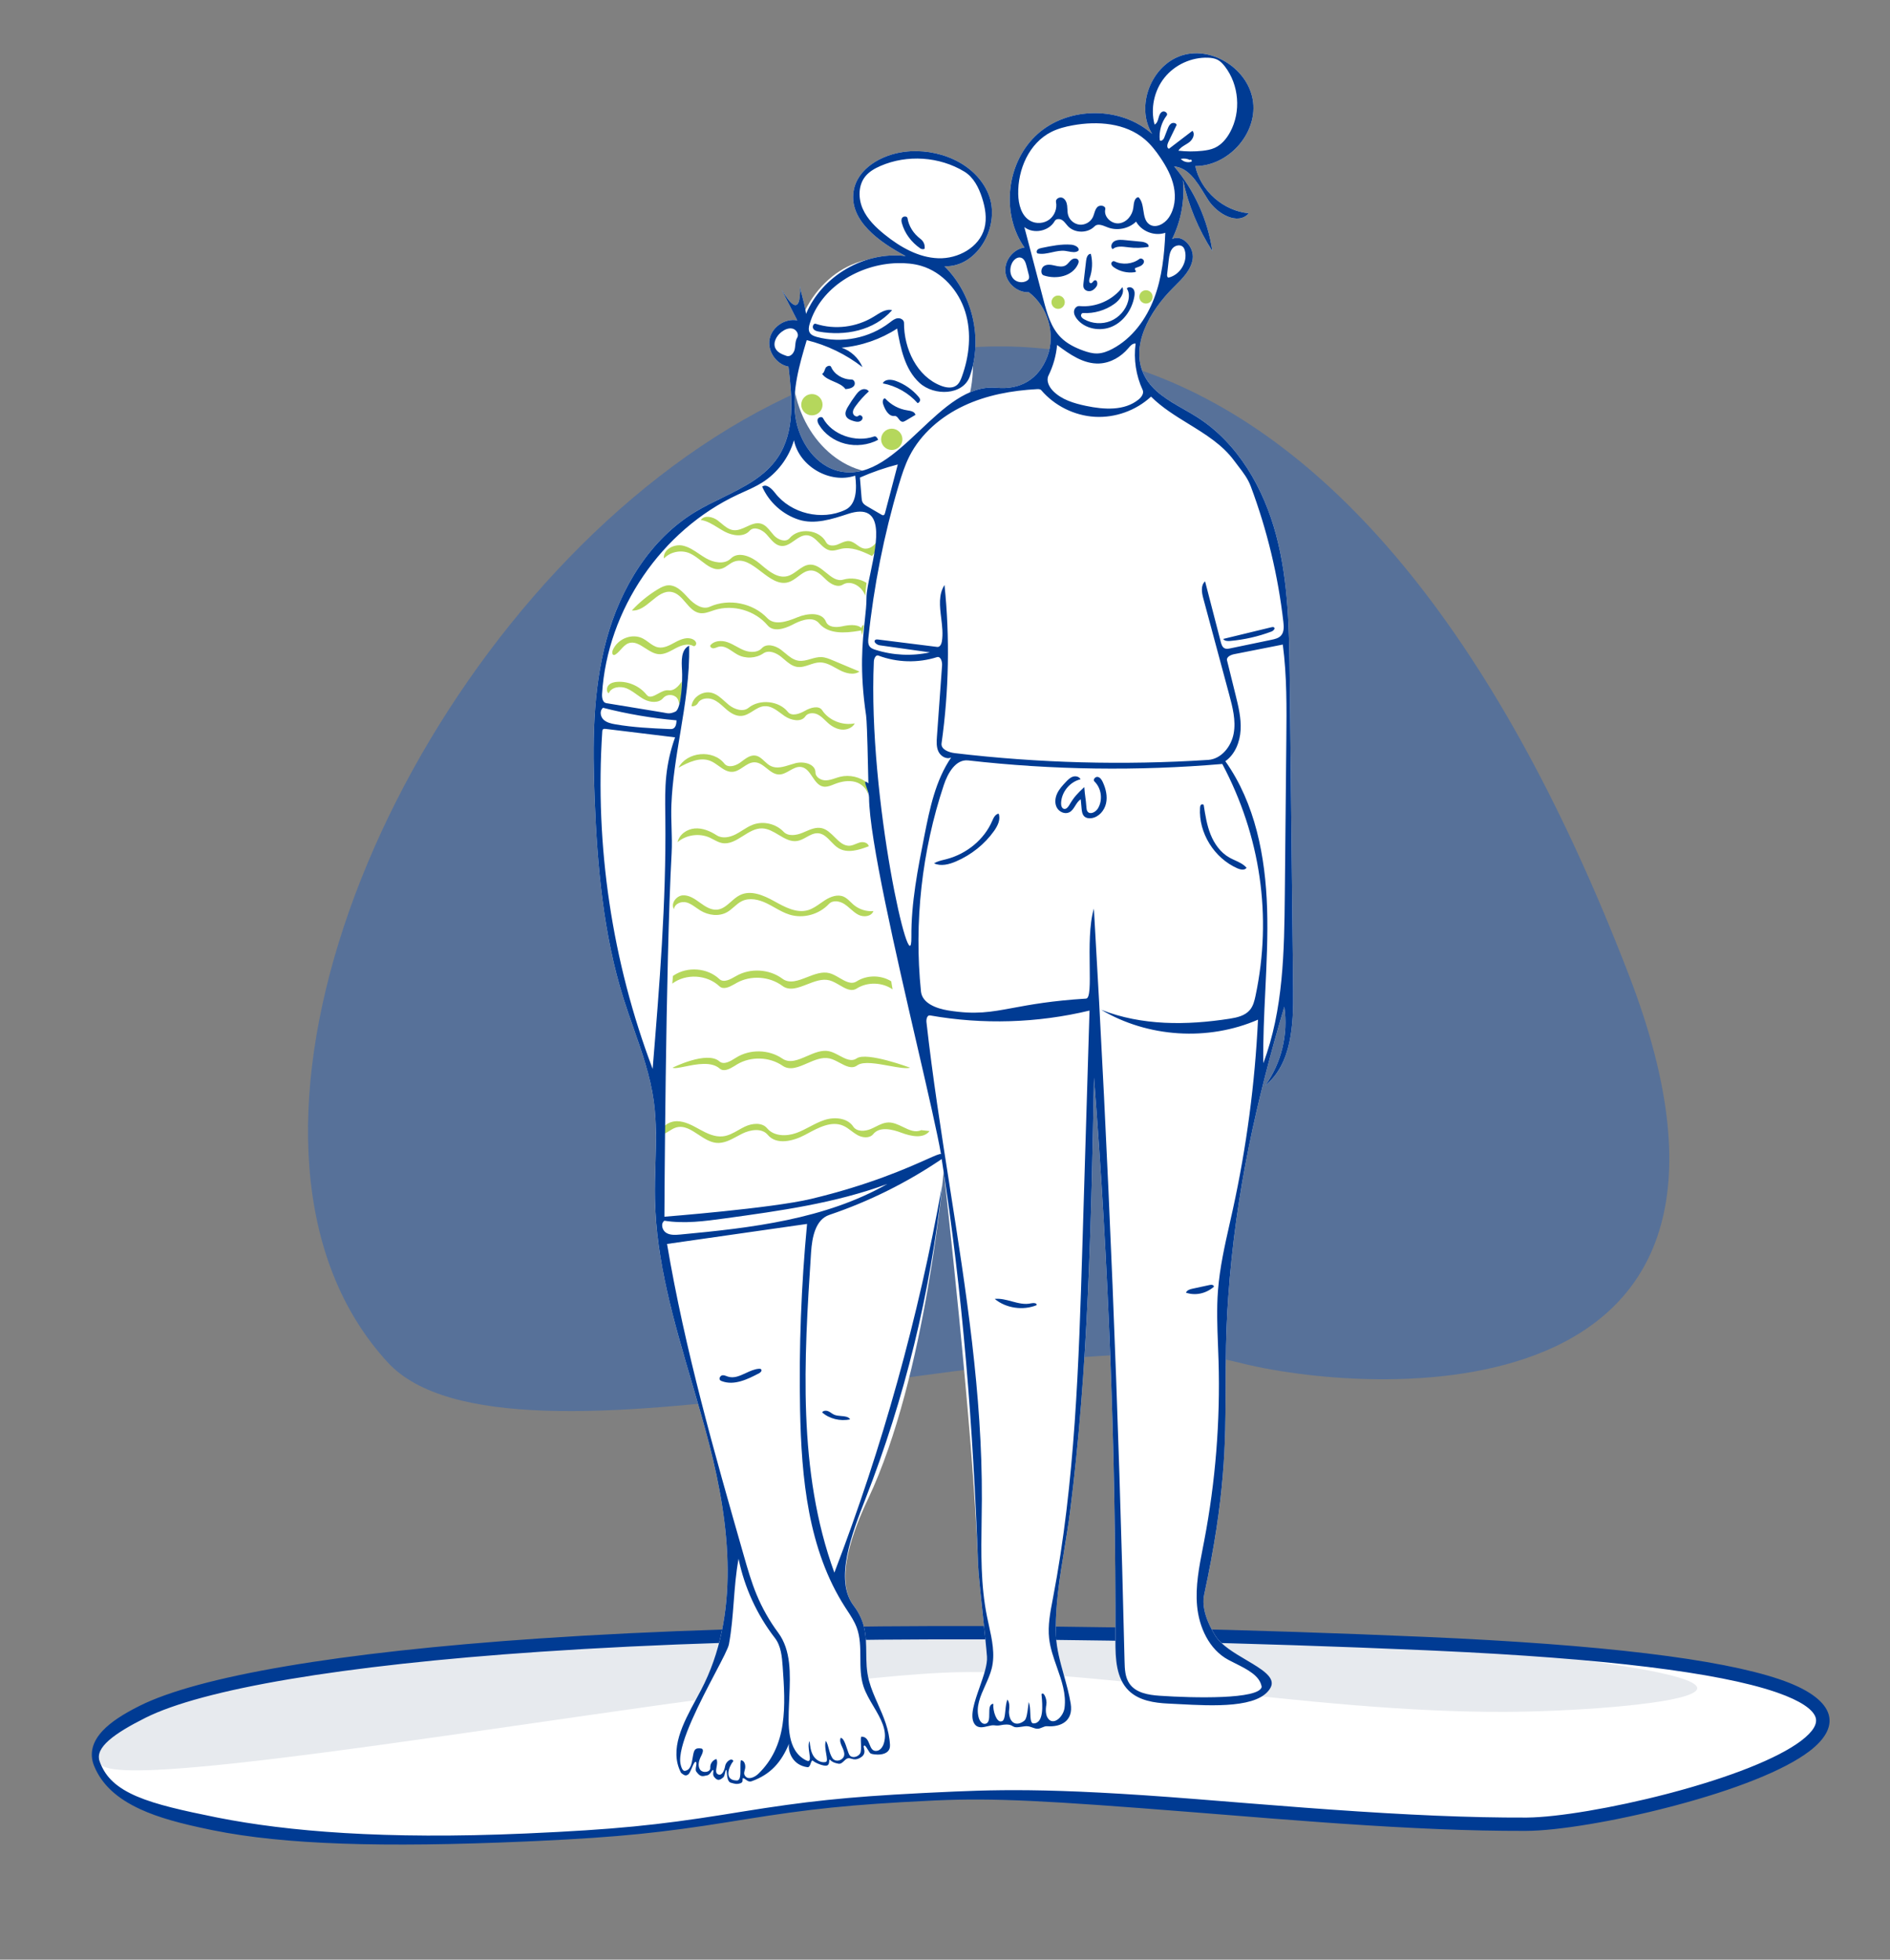 <svg width="710" height="736" viewBox="0 0 710 736" fill="none" xmlns="http://www.w3.org/2000/svg">
<rect x="0" y="0" width="710" height="736" fill="#808080" stroke="none"/>
<path fill-rule="evenodd" clip-rule="evenodd" d="M145.66 511.687C190.669 560.632 396.019 493.783 465.154 511.687C512.254 523.885 677.33 536.182 612 366.432C404.763 -172.034 3.047 356.604 145.66 511.687Z" fill="#0053CE" fill-opacity="0.32"/>
<ellipse cx="331.539" cy="137.383" rx="33.946" ry="40.38" fill="white"/>
<path fill-rule="evenodd" clip-rule="evenodd" d="M53.503 642.938C43.056 648.177 34.478 654.472 37.675 662.296C43.244 675.931 60.744 680.959 80.644 684.978C108.483 690.602 147.128 691.308 197.129 689.133C280.713 685.499 271.232 677.5 350.551 673.738C404.535 671.178 498.176 685.393 573.293 685.136C619.252 684.978 819.698 629.574 535.148 617.272C250.598 604.971 94.092 622.586 53.503 642.938Z" fill="white"/>
<path fill-rule="evenodd" clip-rule="evenodd" d="M53.503 642.938C43.056 648.177 34.478 654.472 37.675 662.296C43.244 675.931 274.681 632.003 354 628.242C407.983 625.681 490.273 643.196 565.391 642.938C611.349 642.781 716.296 633.445 535.148 617.273C354 601.1 94.092 622.586 53.503 642.938Z" fill="#E7EAEE"/>
<path fill-rule="evenodd" clip-rule="evenodd" d="M202.671 615.366C126.889 620.506 74.466 629.63 52.383 640.704C46.203 643.802 41.684 646.748 38.661 649.925C34.76 654.025 33.44 658.542 35.36 663.242C38.252 670.322 44.079 675.545 52.744 679.516C59.497 682.61 67.518 684.851 79.37 687.271L80.149 687.429C106.757 692.803 143.677 693.96 197.238 691.631L201.67 691.432C232.73 689.993 249.06 688.229 273.213 684.373L279.805 683.309C304.051 679.418 319.23 677.749 349.554 676.289L352.093 676.17C373.395 675.241 393.041 676.246 447.273 680.55L478.037 683.01C485.047 683.559 490.994 684.008 496.993 684.438L503.376 684.886C530.389 686.74 552.337 687.672 572.255 687.638L573.302 687.636C585.137 687.595 606.545 684.027 627.366 678.615L628.992 678.189C651.661 672.186 670.196 664.947 679.673 657.749C692.68 647.871 689.126 637.671 668.416 630.675C645.997 623.102 602.332 617.675 535.256 614.775C401.84 609.007 289.241 609.495 202.671 615.366ZM535.04 619.77L539.01 619.946C603.394 622.867 645.407 628.18 666.815 635.412L667.785 635.746C676.363 638.757 680.986 641.961 682.021 644.932C682.861 647.342 681.205 650.307 676.649 653.767C667.829 660.466 649.78 667.512 627.692 673.36L626.108 673.776C605.922 679.023 585.172 682.506 573.732 682.632L573.285 682.636C552.188 682.708 528.795 681.678 499.42 679.598L489.864 678.902C483.727 678.444 477.179 677.932 469.108 677.285L449.441 675.706C392.37 671.165 372.83 672.179 350.433 673.241L346.02 673.457C317.654 674.891 302.542 676.596 279.02 680.371L271.6 681.567C247.241 685.436 230.807 687.144 198.14 688.587L197.021 688.636C144.366 690.926 107.985 687.825 81.925 682.685L81.139 682.528C56.218 677.494 41.634 673.776 37.393 661.451C35.637 656.348 42.806 651.099 54.624 645.173C75.925 634.492 127.87 625.451 203.009 620.355C289.38 614.497 401.798 614.01 535.04 619.77Z" fill="#003B93"/>
<path fill-rule="evenodd" clip-rule="evenodd" d="M302.806 117.88C308.773 103.604 324.844 94.275 340.212 96.166C330.325 90.939 318.863 82.77 320.67 71.74C322.059 63.259 331.151 58.119 339.682 57.025C352.219 55.417 366.375 61.107 371.266 72.752C376.157 84.397 367.433 100.496 354.803 100.001C365.428 110.505 369.284 127.3 364.302 141.38C361.801 148.45 350.975 148.863 345.437 143.803C339.898 138.743 338.307 130.79 337.016 123.403C330.785 127.441 323.557 129.931 316.16 130.587C319.65 131.761 322.581 134.494 323.994 137.892C317.834 133.086 310.643 129.607 303.05 127.759C300.289 137.031 297.498 146.643 298.769 156.233C300.041 165.823 306.535 175.433 316.067 177.13C337.671 180.976 352.466 143.633 374.319 145.638C383.319 146.464 390.122 142.467 393.388 134.047C396.654 125.627 393.696 115.212 386.489 109.762C382.206 109.962 378.088 106.403 377.67 102.138C377.252 97.874 380.6 93.584 384.841 92.95C375.837 80.123 378.104 60.691 389.819 50.277C401.534 39.863 421.115 39.876 432.817 50.305C426.409 39.969 432.482 24.354 444.113 20.781C455.744 17.207 469.395 26.383 470.757 38.465C472.118 50.546 461.187 62.421 449.019 62.372C451.045 71.722 459.612 79.262 469.15 80.09C465.073 84.801 457.264 80.361 453.884 75.128C450.505 69.896 447.296 63.093 441.091 62.514C448.714 71.493 453.744 82.645 455.427 94.3C450.173 86.15 446.408 77.044 444.373 67.566C445.118 75.147 443.7 82.929 440.33 89.762C444.3 87.854 448.685 92.912 448.046 97.267C447.408 101.622 443.905 104.898 440.781 108.001C431.887 116.834 424.164 130.249 430.031 141.322C433.984 148.784 442.623 152.146 449.748 156.686C465.102 166.472 474.748 183.433 479.412 201.024C484.076 218.614 484.305 237.032 484.505 255.228C484.933 294.175 485.361 333.121 485.788 372.067C485.93 384.908 485.249 399.605 475.284 407.716C481.377 399.267 484.01 388.402 482.462 378.104C472.232 412.692 464.194 447.274 461.395 487.362C458.596 527.45 464.132 544.248 452.36 598.904C451.3 603.825 453.617 609.626 456.545 614.332C461.661 622.553 480.979 627.159 477.29 633.871C472.583 642.435 451.957 640.421 438.95 639.825C433.603 639.581 427.858 638.705 424.029 634.966C419.271 630.319 419.002 622.889 419.018 616.241C419.184 545.666 416.498 475.085 410.97 404.726C409.914 459.227 408.849 513.852 401.956 567.926C400.015 583.159 396.085 599.099 396.698 614.332C397.031 622.623 400.882 631.508 402.221 639.825C403.284 646.43 398.488 648.7 393.388 648.328C392.037 648.229 390.965 649.361 389.577 649.273C388.426 649.2 387.26 648.419 385.957 648.328C384.563 648.229 383.022 648.818 381.526 648.7C380.407 648.611 380.152 647.684 378.144 647.684C376.135 647.684 375.536 648.307 373.529 647.991C371.521 647.675 367.876 650.16 366.05 647.413C362.746 642.443 371.266 629.128 370.763 622.193C370.259 615.258 367.617 593.156 367.409 587.286C365.61 536.563 354.5 439.791 354.5 439.791C354.5 439.791 348.014 516.698 326.113 562.946C320.68 574.419 313.28 593.297 320.67 603.023C328.06 612.748 323.818 621.373 326.463 631.279C328.576 639.191 333.847 645.961 334.333 655.375C334.573 660.024 327.716 659.031 327.043 658.554C326.369 658.078 325.228 655.357 324.657 655.59C323.802 655.939 326.063 658.368 323.366 660.046C320.67 661.724 319.596 659.879 318.315 660.431C317.066 660.968 316.404 662.643 314.985 662.402C312.11 661.915 311.95 660.776 311.649 660.876C311.335 660.981 311.798 662.76 310.62 663.099C309.443 663.438 306.031 661.957 305.338 661.283C304.323 660.296 304.691 663.885 303.331 663.712C297.791 663.005 295.894 657.918 296.405 654.895C293.494 661.874 289.466 666.451 282.387 668.982C280.783 669.556 279.926 667.753 279.112 667.846C278.665 667.896 279.484 669.315 278.147 669.75C276.81 670.184 276.166 670.019 274.473 669.518C272.78 669.016 273.215 664.754 272.801 664.754C272.387 664.754 272.408 666.952 271.668 667.572C270.247 668.763 269.432 668.868 268.201 667.256C267.512 666.352 268.318 664.856 267.828 664.754C267.495 664.684 266.868 666.489 265.729 666.76C263.734 667.233 263.083 667.415 261.56 665.355C260.894 664.455 262.155 661.95 261.353 661.724C260.55 661.499 259.555 665.675 258.517 666.451C257.48 667.228 256.788 666.558 255.85 665.849C250.663 655.973 258.173 644.614 263.352 634.735C277.996 606.805 274.317 572.899 266.406 542.376C258.495 511.853 246.666 481.807 246.046 450.283C245.804 438.004 247.279 425.644 245.59 413.479C243.75 400.23 238.246 387.815 234.235 375.054C226.615 350.81 224.374 325.22 223.378 299.828C222.593 279.834 222.587 259.516 227.835 240.206C233.083 220.895 244.187 202.462 261.353 192.156C272.058 185.729 285.331 182.117 292.245 171.724C298.713 162.002 297.584 149.291 296.207 137.698C291.63 136.867 288.234 131.928 289.1 127.361C289.965 122.794 294.933 119.437 299.497 120.336C297.519 116.471 295.541 112.606 293.563 108.742C294.829 110.581 300.94 121.601 300.556 107.515C301.039 111.014 301.898 112.075 302.806 117.88Z" fill="white"/>
<path fill-rule="evenodd" clip-rule="evenodd" d="M276.431 366.629C274.45 367.775 271.884 369.26 270.236 367.707C265.735 363.463 258.232 362.905 253.106 366.333L252.8 366.544L252.557 369.42C257.682 365.567 265.571 366.006 270.236 370.405C271.715 371.799 273.935 370.745 275.806 369.685L276.855 369.086C282.13 366.212 289.071 366.678 293.896 370.266C296.596 372.273 299.843 371.006 303.205 369.695C306.014 368.599 308.902 367.473 311.619 368.198C312.889 368.537 314.141 369.268 315.368 369.985C317.616 371.299 319.78 372.563 321.814 371.272C325.842 368.717 331.406 368.846 335.311 371.585L334.958 369.499L334.803 368.552C330.934 366.142 325.67 366.128 321.814 368.575C319.781 369.865 317.616 368.601 315.368 367.288C314.141 366.571 312.889 365.839 311.619 365.5C308.902 364.775 306.014 365.902 303.205 366.998C299.843 368.309 296.596 369.576 293.896 367.568C288.972 363.907 281.846 363.497 276.534 366.569L276.431 366.629ZM276.393 397.302C274.457 398.523 271.95 400.106 270.244 398.617C265.583 394.549 252.643 401.007 252.643 401.007C253.423 401.357 255.21 400.994 257.413 400.546C261.564 399.703 267.192 398.559 270.348 401.313C271.879 402.649 274.057 401.51 275.886 400.38L276.911 399.741C282.072 396.666 289.025 396.865 293.985 400.265C296.759 402.168 299.956 400.777 303.265 399.338C306.029 398.135 308.873 396.898 311.615 397.519C312.897 397.809 314.176 398.492 315.43 399.161C317.727 400.387 319.938 401.567 321.921 400.2L322.197 400.015C324.46 398.553 329.46 399.463 333.993 400.288C337.29 400.889 340.34 401.444 341.908 401.007C341.908 401.007 325.577 394.911 321.817 397.504C319.835 398.872 317.624 397.692 315.326 396.465C314.073 395.796 312.793 395.113 311.511 394.823C308.769 394.203 305.926 395.44 303.161 396.642C299.852 398.082 296.656 399.472 293.881 397.57C288.82 394.1 281.684 393.964 276.494 397.238L276.393 397.302ZM278.009 286.441C276.238 287.715 273.457 288.505 272.113 286.786C267.894 281.392 258.053 282.283 254.873 288.348C258.589 286.291 262.969 284.18 266.9 285.79C267.994 286.238 268.998 286.959 269.991 287.673C271.646 288.862 273.272 290.03 275.235 289.879C276.695 289.766 277.955 288.921 279.208 288.081C280.554 287.178 281.892 286.28 283.464 286.298C285.209 286.318 286.629 287.452 288.051 288.587C289.468 289.719 290.885 290.851 292.624 290.879C294.048 290.902 295.344 290.164 296.628 289.433C298.064 288.616 299.485 287.807 301.053 288.079C302.924 288.402 304.048 290.074 305.174 291.748C306.293 293.412 307.413 295.078 309.271 295.421C310.372 295.624 311.463 295.288 312.526 294.879L313.58 294.463C316.064 293.497 318.836 292.961 321.396 293.704C323.595 294.343 325.553 296.124 326.071 298.301C326.04 297.817 326.003 297.335 325.961 296.855L325.896 294.104C323.077 291.775 319.135 290.871 315.582 291.744C314.973 291.893 314.373 292.092 313.774 292.29C312.621 292.672 311.47 293.053 310.263 293.081C308.429 293.124 306.348 291.925 306.335 290.092L306.328 289.895C306.13 286.857 301.834 285.852 298.809 286.644C298.166 286.813 297.513 287.017 296.857 287.223C294.356 288.007 291.798 288.808 289.529 287.691C288.652 287.26 287.911 286.57 287.178 285.886C286.152 284.93 285.14 283.987 283.788 283.783C282.128 283.532 280.65 284.486 279.25 285.519L278.009 286.441ZM255.02 264.601C256.227 261.717 256.194 258.53 256.05 255.978C256.05 255.978 253.957 259.662 251.173 259.265L250.977 259.244C249.724 259.153 248.411 259.869 247.175 260.544C245.506 261.455 243.976 262.29 242.919 260.959C240.325 257.697 236.085 255.815 231.924 256.077C230.742 256.152 229.491 256.43 228.671 257.284C227.851 258.138 227.712 259.71 228.652 260.429C229.615 258.021 232.979 257.559 235.384 258.533C236.755 259.088 237.959 259.954 239.164 260.821C240.073 261.475 240.984 262.131 241.968 262.654C244.259 263.872 247.477 264.162 249.134 262.167L249.263 262.021C250.557 260.662 253.058 260.688 254.291 262.121C254.876 262.8 255.105 263.713 255.02 264.601ZM266.658 227.867C263.832 229.137 260.711 226.901 258.607 224.628L257.598 223.545C255.741 221.584 253.638 219.69 251.027 219.831C249.617 219.907 248.32 220.595 247.112 221.325C243.506 223.502 240.211 226.192 237.358 229.288C240.126 229.523 242.431 227.619 244.715 225.732C247.114 223.751 249.489 221.789 252.353 222.342C254.538 222.764 256.059 224.539 257.575 226.308C259.133 228.126 260.685 229.938 262.949 230.269C264.45 230.488 265.921 229.979 267.375 229.475C267.728 229.352 268.081 229.23 268.433 229.119C275.422 226.908 283.634 229.282 288.362 234.879C290.521 237.435 294.552 236.223 297.606 234.679L298.446 234.245C301.501 232.703 305.545 231.51 307.683 234.083L307.886 234.319C311.323 238.161 317.357 237.826 322.597 236.94L323.53 236.775C323.585 237.089 323.638 237.43 323.69 237.798L323.794 238.569C324.921 234.614 324.476 233.711 323.53 235.806C321.835 234.287 318.525 234.75 316.303 235.247L316.099 235.291C313.904 235.736 311.112 235.561 310.292 233.512C308.792 229.763 303.314 230.286 299.581 231.832L299.099 232.03C295.441 233.516 290.899 234.96 288.244 232.148C282.874 226.46 273.794 224.66 266.658 227.867ZM325.061 223.786C325.103 222.527 325.235 221.029 325.475 219.326L325.535 218.913C322.962 217.307 319.696 216.854 316.782 217.7C314.384 218.396 312.364 216.743 310.294 215.05C308.451 213.543 306.57 212.003 304.347 212.06C302.556 212.105 301.087 213.179 299.601 214.264C298.401 215.141 297.189 216.027 295.787 216.386C292.371 217.26 289.227 214.869 286.432 212.526L285.318 211.588C282.255 209.012 277.418 206.931 274.573 209.746L274.391 209.917C271.992 212.061 268.072 211.299 265.237 209.684C264.338 209.172 263.47 208.588 262.603 208.004C260.664 206.699 258.729 205.397 256.466 204.913C253.192 204.214 248.971 206.453 249.412 209.769C251.812 207.229 255.85 206.399 259.059 207.786C260.57 208.439 261.979 209.531 263.365 210.606C265.889 212.563 268.338 214.461 271.194 213.546C272.062 213.267 272.812 212.742 273.565 212.216C274.201 211.771 274.839 211.325 275.551 211.027C279.161 209.513 282.523 212.085 285.926 214.688C289.214 217.202 292.54 219.746 296.163 218.663C297.508 218.262 298.686 217.377 299.848 216.505C301.439 215.31 303.001 214.137 304.919 214.26C306.879 214.385 308.388 215.842 309.833 217.237C309.927 217.328 310.021 217.418 310.114 217.508L310.513 217.886C312.173 219.438 314.679 220.77 316.613 219.575C319.71 217.66 323.89 220.316 325.061 223.786ZM327.798 208.565C328.433 207.803 329.029 206.837 329.588 205.666C330.343 204.085 330.355 201.363 329.588 202.969C328.657 204.919 326.503 206.469 324.397 205.974C323.471 205.756 322.68 205.187 321.891 204.621C321.015 203.992 320.142 203.365 319.093 203.227C317.906 203.071 316.786 203.574 315.671 204.073C315.313 204.234 314.956 204.394 314.598 204.532C313.123 205.1 311.083 205.103 310.361 203.698C307.87 198.855 300.123 197.975 296.608 202.137C295.16 203.852 292.283 202.752 290.76 201.104C290.38 200.693 290.018 200.247 289.656 199.8C288.567 198.458 287.472 197.108 285.847 196.661C284.017 196.158 282.244 196.979 280.453 197.809C278.837 198.557 277.207 199.313 275.507 199.108C273.757 198.898 272.37 197.735 270.989 196.576C270.524 196.185 270.059 195.795 269.582 195.442C267.686 194.043 264.617 193.365 263.254 195.286C265.595 195.629 267.626 196.889 269.66 198.151C270.519 198.684 271.379 199.217 272.262 199.682C275.239 201.248 279.368 201.855 281.607 199.346L281.741 199.206C283.391 197.603 286.331 198.919 287.924 200.671C288.215 200.99 288.503 201.328 288.793 201.668C290.134 203.242 291.524 204.873 293.518 205.054C295.306 205.216 296.843 204.134 298.381 203.052C299.909 201.977 301.439 200.9 303.217 201.042C305.038 201.187 306.379 202.544 307.724 203.903C309.043 205.237 310.366 206.575 312.147 206.773C313.103 206.88 314.041 206.629 314.98 206.378C315.371 206.273 315.763 206.168 316.156 206.089C319.816 205.355 323.484 206.862 326.885 208.476L327.585 208.811L327.798 208.565ZM260.456 240.202C260.981 240.49 261.483 240.972 261.541 241.606C261.599 242.239 260.962 242.905 260.436 242.618C258.386 241.499 255.906 242.367 253.843 243.458C253.601 243.586 253.358 243.717 253.114 243.849L253.114 243.849C251.279 244.843 249.385 245.867 247.365 245.681C245.616 245.52 243.991 244.472 242.402 243.446C240.291 242.083 238.243 240.761 236.048 241.614C234.935 242.046 234.101 242.966 233.262 243.893C232.639 244.581 232.012 245.272 231.266 245.771C231.053 245.913 230.81 246.044 230.562 246.003C229.881 245.892 229.912 244.802 230.207 244.129C232.128 239.756 237.603 237.71 241.613 239.868C242.312 240.244 242.967 240.726 243.62 241.206C244.746 242.034 245.866 242.857 247.189 243.124C249.33 243.555 251.419 242.423 253.387 241.357C253.521 241.284 253.656 241.211 253.789 241.139C255.873 240.018 258.38 239.062 260.456 240.202ZM277.066 245.862C280.055 247.491 283.981 247.295 286.786 245.376C288.781 244.01 291.554 245.163 293.435 246.676C293.807 246.976 294.175 247.292 294.544 247.61C296.041 248.898 297.561 250.206 299.492 250.48C301.065 250.704 302.584 250.188 304.113 249.67C305.376 249.241 306.646 248.81 307.96 248.792C310.153 248.761 312.125 249.862 314.063 250.944C314.478 251.177 314.892 251.408 315.307 251.627C317.653 252.867 320.676 253.717 322.865 252.225L312.869 248.019C311.491 247.439 310.073 246.85 308.575 246.789C307.212 246.734 305.877 247.119 304.547 247.502C303.011 247.945 301.482 248.386 299.925 248.143C297.968 247.838 296.424 246.54 294.888 245.247C294.382 244.821 293.877 244.395 293.358 244.007C291.263 242.437 287.972 241.527 286.205 243.446C284.624 245.162 281.813 245.105 279.618 244.264C278.579 243.866 277.603 243.329 276.628 242.792L276.628 242.792C275.543 242.195 274.458 241.598 273.288 241.193C271.066 240.424 268.216 240.566 266.817 242.428C266.681 243.035 267.414 243.526 268.046 243.49C268.45 243.467 268.827 243.316 269.205 243.164L269.205 243.164C269.417 243.078 269.629 242.993 269.847 242.93C271.765 242.375 273.516 243.552 275.254 244.72C275.858 245.126 276.459 245.531 277.066 245.862ZM328.121 342.182C327.317 344.255 324.47 344.565 322.526 343.601C321.388 343.037 320.424 342.188 319.458 341.337L319.458 341.337C318.774 340.734 318.088 340.131 317.339 339.626C315.532 338.41 312.884 337.915 311.382 339.517C307.651 343.496 301.731 345.096 296.601 343.513C294.638 342.906 292.834 341.89 291.027 340.873L291.027 340.873C290.016 340.303 289.003 339.733 287.962 339.234C285.06 337.844 281.605 337.03 278.71 338.436C277.605 338.972 276.668 339.791 275.73 340.611C274.926 341.314 274.121 342.018 273.208 342.546C270.113 344.335 266.122 343.813 263.069 341.948C262.545 341.628 262.038 341.271 261.531 340.913C260.374 340.097 259.218 339.282 257.874 338.924C255.942 338.409 253.413 339.395 253.202 341.452C251.844 339.405 254.029 336.469 256.418 336.277C258.807 336.085 260.978 337.592 262.941 339.017C264.905 340.441 267.113 341.914 269.495 341.64C271.489 341.41 273.035 340.048 274.603 338.668C275.666 337.732 276.738 336.787 277.966 336.182C282.039 334.172 286.823 336.23 290.8 338.437C294.776 340.645 299.224 343.105 303.562 341.824C305.27 341.319 306.751 340.278 308.232 339.237L308.233 339.237L308.233 339.237L308.233 339.237L308.233 339.237L308.233 339.237C308.806 338.834 309.379 338.432 309.965 338.06C312.067 336.728 314.701 335.769 316.962 336.785C317.955 337.23 318.75 338.002 319.546 338.776L319.546 338.776L319.546 338.776C319.907 339.126 320.267 339.476 320.646 339.796C322.719 341.546 325.459 342.421 328.121 342.182ZM349.201 424.795C346.881 427.793 342.189 426.768 338.639 425.434C335.089 424.1 330.436 423.006 328.042 425.945C326.681 427.615 323.991 427.35 322.107 426.303C321.299 425.854 320.556 425.295 319.814 424.737C318.827 423.994 317.841 423.253 316.707 422.774C312.295 420.909 307.489 423.5 303.202 425.812L302.781 426.038L302.505 426.187L302.441 426.221C297.967 428.617 291.66 430.144 288.426 426.234C286.216 423.563 281.922 424.238 278.814 425.778C278.184 426.091 277.554 426.431 276.922 426.773L276.921 426.774C274.439 428.117 271.919 429.48 269.165 429.237C266.722 429.021 264.519 427.566 262.362 426.142C259.626 424.334 256.964 422.576 253.981 423.463C253.044 423.741 252.199 424.272 251.359 424.8C250.292 425.47 249.233 426.136 248 426.276C248.004 423.22 251.346 421.047 254.404 421.101C257.332 421.152 260.008 422.624 262.583 424.042L262.926 424.23C265.607 425.702 268.543 427.127 271.582 426.778C273.68 426.537 275.535 425.486 277.394 424.434C278.194 423.981 278.996 423.527 279.817 423.137C282.546 421.843 286.266 421.45 288.195 423.772C290.707 426.795 295.417 426.854 299.119 425.53C300.867 424.904 302.517 424.039 304.165 423.173L304.166 423.173C306.007 422.207 307.847 421.241 309.823 420.611C313.569 419.417 318.336 419.835 320.517 423.103C321.854 425.106 324.886 424.962 327.107 424.029C327.725 423.769 328.334 423.465 328.943 423.16C330.522 422.371 332.1 421.582 333.839 421.571C335.688 421.56 337.484 422.428 339.241 423.277C341.574 424.405 343.836 425.499 346.057 424.451L349.201 424.795ZM299.562 315.835C297.047 316.276 294.793 314.928 292.509 313.563C290.548 312.39 288.565 311.204 286.375 311.126C283.769 311.032 281.431 312.507 279.116 313.967C276.567 315.576 274.045 317.166 271.224 316.627C270.102 316.412 269.087 315.87 268.069 315.327C267.564 315.056 267.057 314.786 266.537 314.555C262.639 312.827 257.812 313.52 254.536 316.279C255.164 313.377 258.069 311.393 260.98 311.155C263.89 310.917 266.747 312.112 269.213 313.704C271.313 315.06 274.111 314.5 276.335 313.367C277.225 312.913 278.075 312.377 278.923 311.842L278.923 311.842C280.195 311.039 281.465 310.237 282.867 309.717C286.771 308.27 291.462 309.36 294.363 312.388C296.128 314.23 299.144 313.737 301.485 312.768C301.821 312.629 302.16 312.482 302.5 312.334C304.53 311.454 306.629 310.544 308.737 311.046C310.606 311.49 312.087 312.959 313.537 314.398C315.303 316.151 317.024 317.86 319.35 317.62C320.108 317.542 320.816 317.247 321.526 316.952L321.526 316.952C322.047 316.735 322.57 316.518 323.114 316.385C324.4 316.072 326.092 316.517 326.369 317.833C322.687 319.236 318.392 320.598 315.008 318.559C313.946 317.92 313.044 316.978 312.152 316.046C310.739 314.571 309.353 313.124 307.407 312.956C305.819 312.819 304.402 313.605 302.968 314.401C301.871 315.01 300.764 315.625 299.562 315.835ZM282.836 267.052C284.18 266.204 285.524 265.354 287.093 265.228C289.481 265.035 291.489 266.528 293.435 267.976C293.869 268.299 294.299 268.619 294.731 268.918C297.096 270.558 300.98 271.396 302.541 269.046C303.455 267.669 305.641 267.588 307.165 268.337C308.274 268.882 309.153 269.735 310.031 270.589C310.36 270.909 310.689 271.228 311.031 271.532C312.46 272.803 314.222 273.841 316.174 274.02C318.125 274.198 320.26 273.348 321.113 271.676C316.491 272.619 311.355 270.554 308.859 266.749C307.601 264.829 304.487 265.753 302.449 266.927C300.41 268.101 297.412 269.18 295.976 267.375C292.63 263.169 285.399 262.423 281.176 265.85C279.115 267.522 275.873 266.409 273.802 264.748C273.259 264.313 272.736 263.839 272.212 263.365C270.74 262.032 269.265 260.697 267.334 260.198C263.941 259.323 260.053 261.926 259.792 265.247C260.746 265.36 261.747 264.863 262.191 264.055C263.178 262.257 265.88 261.921 267.851 262.709C269.419 263.336 270.669 264.461 271.912 265.581L271.912 265.581C272.232 265.87 272.552 266.158 272.877 266.437C274.462 267.798 276.424 269.038 278.557 268.878C280.135 268.759 281.486 267.906 282.836 267.052Z" fill="#B5D75C"/>
<path fill-rule="evenodd" clip-rule="evenodd" d="M302.806 117.88C308.773 103.604 324.844 94.275 340.212 96.166C330.325 90.939 318.863 82.77 320.67 71.74C322.059 63.259 331.151 58.119 339.682 57.025C352.219 55.417 366.375 61.107 371.266 72.752C376.157 84.397 367.433 100.496 354.803 100.001C365.428 110.505 369.284 127.3 364.302 141.38C361.801 148.45 350.975 148.863 345.437 143.803C339.898 138.743 338.307 130.79 337.016 123.403C330.785 127.441 323.557 129.931 316.16 130.587C319.65 131.761 322.581 134.494 323.994 137.892C317.834 133.086 310.643 129.607 303.05 127.759C300.289 137.031 297.498 146.643 298.769 156.233C300.041 165.823 306.535 175.433 316.067 177.13C327.054 179.086 336.28 170.388 345.57 161.631C354.546 153.17 363.58 144.653 374.319 145.638C383.319 146.464 390.122 142.467 393.388 134.047C396.654 125.627 393.696 115.212 386.489 109.762C382.206 109.962 378.088 106.403 377.67 102.138C377.252 97.874 380.6 93.584 384.841 92.95C375.837 80.123 378.104 60.691 389.819 50.277C401.534 39.863 421.115 39.876 432.817 50.305C426.409 39.969 432.482 24.354 444.113 20.781C455.744 17.207 469.395 26.383 470.757 38.465C472.118 50.546 461.187 62.421 449.019 62.372C451.045 71.722 459.612 79.262 469.15 80.09C465.073 84.801 457.264 80.361 453.884 75.128C453.402 74.381 452.923 73.602 452.438 72.814C449.527 68.08 446.41 63.01 441.091 62.514C448.714 71.493 453.744 82.645 455.427 94.3C450.173 86.15 446.408 77.044 444.373 67.566C445.118 75.147 443.7 82.929 440.33 89.762C444.3 87.854 448.685 92.912 448.046 97.267C447.439 101.409 444.242 104.574 441.243 107.543C441.088 107.696 440.934 107.849 440.781 108.001C431.887 116.834 424.164 130.249 430.031 141.322C433.068 147.055 438.871 150.367 444.628 153.654C446.364 154.645 448.097 155.634 449.748 156.686C465.102 166.472 474.748 183.433 479.412 201.024C484.076 218.614 484.305 237.032 484.505 255.228L485.788 372.067C485.93 384.908 485.249 399.605 475.284 407.716C481.377 399.267 484.01 388.402 482.462 378.104C472.232 412.692 464.194 447.274 461.395 487.362C460.486 500.377 460.456 510.937 460.427 521.134C460.366 542.347 460.31 561.992 452.36 598.904C451.3 603.825 453.617 609.626 456.545 614.332C458.762 617.895 463.647 620.778 468.17 623.449C474.084 626.941 479.38 630.068 477.29 633.871C473.027 641.627 455.708 640.706 442.816 640.022C441.473 639.95 440.178 639.881 438.95 639.825C433.603 639.581 427.858 638.705 424.029 634.966C419.271 630.319 419.002 622.889 419.018 616.241C419.184 545.666 416.498 475.085 410.97 404.726C409.914 459.227 408.849 513.852 401.956 567.926C401.379 572.453 400.626 577.043 399.87 581.659C398.08 592.572 396.267 603.627 396.698 614.332C396.893 619.202 398.303 624.278 399.704 629.323C400.689 632.866 401.669 636.394 402.221 639.825C403.284 646.43 398.488 648.7 393.388 648.328C392.714 648.278 392.109 648.536 391.499 648.795C390.888 649.055 390.272 649.317 389.577 649.273C389.016 649.237 388.451 649.033 387.869 648.823L387.868 648.823C387.256 648.602 386.625 648.375 385.957 648.328C385.278 648.28 384.565 648.395 383.839 648.511C383.073 648.635 382.294 648.76 381.526 648.7C381.068 648.663 380.755 648.487 380.408 648.291C379.905 648.008 379.331 647.684 378.144 647.684C377.291 647.684 376.693 647.796 376.133 647.901C375.373 648.043 374.684 648.173 373.529 647.991C372.858 647.885 372.005 648.092 371.097 648.313C369.288 648.751 367.266 649.242 366.05 647.413C364.176 644.594 366.107 639.088 368.037 633.585C369.509 629.389 370.981 625.194 370.763 622.193C370.548 619.23 369.942 613.497 369.303 607.445C368.446 599.333 367.528 590.648 367.409 587.286C365.61 536.563 361.687 485.447 353.754 435.316C340.715 444.164 326.471 451.24 311.54 456.286C306.291 458.06 305.055 464.787 304.691 470.311C302.024 510.752 299.541 552.573 313.437 590.65C331.47 543.597 345.038 494.838 353.901 445.239C349.558 485.514 339.85 525.209 325.113 562.946C320.15 575.655 313.28 593.297 320.67 603.023C325.314 609.133 325.365 614.81 325.417 620.642C325.448 624.092 325.48 627.597 326.463 631.279C327.268 634.292 328.531 637.14 329.813 640.032C331.897 644.732 334.032 649.546 334.333 655.375C334.573 660.024 327.716 659.031 327.043 658.554C326.758 658.353 326.39 657.751 326.017 657.14C325.507 656.306 324.987 655.456 324.657 655.59C324.353 655.714 324.443 656.1 324.563 656.622C324.783 657.57 325.105 658.964 323.366 660.046C321.695 661.086 320.647 660.773 319.787 660.516C319.259 660.358 318.802 660.221 318.315 660.431C317.826 660.641 317.427 661.026 317.037 661.402C316.432 661.986 315.849 662.549 314.985 662.402C312.946 662.057 312.273 661.384 311.946 661.057C311.812 660.923 311.736 660.847 311.649 660.876C311.542 660.912 311.525 661.141 311.503 661.441C311.46 662.024 311.398 662.876 310.62 663.099C309.443 663.438 306.221 662.074 305.528 661.4C305.026 660.912 304.816 661.514 304.567 662.227C304.313 662.955 304.018 663.799 303.331 663.712C297.791 663.005 295.894 657.918 296.405 654.895C293.494 661.874 289.466 666.451 282.387 668.982C281.403 669.334 280.701 668.792 280.117 668.342C279.748 668.058 279.427 667.81 279.112 667.846C278.948 667.864 278.954 668.066 278.962 668.335C278.976 668.802 278.995 669.474 278.147 669.75C276.81 670.184 276.166 670.019 274.473 669.518C273.345 669.183 273.162 667.181 273.043 665.881C272.983 665.229 272.939 664.754 272.801 664.754C272.614 664.754 272.515 665.204 272.395 665.755C272.25 666.421 272.073 667.233 271.668 667.572C270.247 668.763 269.432 668.868 268.201 667.256C267.817 666.752 267.897 666.065 267.959 665.537C268.008 665.118 268.045 664.799 267.828 664.754C267.699 664.727 267.526 664.981 267.296 665.318C266.933 665.852 266.427 666.594 265.729 666.76L265.661 666.776C263.719 667.236 263.065 667.392 261.56 665.355C261.229 664.908 261.374 664.065 261.505 663.302C261.638 662.529 261.756 661.838 261.353 661.724C260.927 661.605 260.447 662.724 259.935 663.917C259.482 664.973 259.005 666.086 258.517 666.451C257.563 667.165 256.902 666.656 256.072 666.018C256 665.962 255.926 665.906 255.85 665.849C251.254 657.097 256.627 647.182 261.515 638.163L261.517 638.159L261.521 638.151C262.147 636.996 262.765 635.856 263.352 634.735C277.996 606.805 274.317 572.899 266.406 542.376C264.362 534.486 262.055 526.629 259.748 518.769C253.129 496.222 246.506 473.659 246.046 450.283C245.961 445.964 246.088 441.635 246.216 437.307C246.45 429.333 246.685 421.365 245.59 413.479C244.283 404.069 241.128 395.081 237.973 386.09L237.973 386.09C236.685 382.421 235.397 378.752 234.235 375.054C226.615 350.81 224.374 325.22 223.378 299.828C222.593 279.834 222.587 259.516 227.835 240.206C233.083 220.895 244.187 202.462 261.353 192.156C264.474 190.282 267.814 188.647 271.151 187.014C279.258 183.046 287.347 179.087 292.245 171.724C298.713 162.002 297.584 149.291 296.207 137.698C291.63 136.867 288.234 131.928 289.1 127.361C289.965 122.794 294.933 119.437 299.497 120.336L293.563 108.742C293.683 108.917 293.848 109.176 294.047 109.488L294.047 109.488C295.935 112.454 300.903 120.259 300.556 107.515C300.776 109.107 301.073 110.195 301.418 111.454C301.831 112.962 302.311 114.717 302.806 117.88ZM469.54 379.305C470.781 377.817 471.26 375.854 471.661 373.959C477.989 344.041 473.488 313.956 459.173 286.929C427.416 289.646 395.389 289.2 363.721 285.598C359.034 285.065 356.04 290.368 354.551 294.84C346.277 319.69 343.331 346.297 345.969 372.354C346.424 376.847 351.821 378.8 356.284 379.514C366.514 381.15 372.165 380.101 380.545 378.546L380.545 378.546L380.546 378.546L380.546 378.546L380.547 378.546L380.548 378.546C386.982 377.351 395.026 375.859 407.986 375.054C409.516 374.958 409.447 369.722 409.359 363.048C409.265 355.927 409.15 347.169 410.931 341.269C416.427 435.415 420.268 529.657 422.453 623.937C422.521 626.872 422.649 630.001 424.341 632.401C426.739 635.804 431.393 636.588 435.548 636.876C448.422 637.769 472.961 638.293 473.966 633.579C473.336 629.37 468.544 626.974 464.055 624.73C463.157 624.281 462.27 623.838 461.432 623.387C454.233 619.521 450.411 611.156 449.689 603.022C449.044 595.755 450.459 588.508 451.862 581.325C452.029 580.469 452.197 579.613 452.36 578.758C456.614 556.51 458.43 533.797 457.764 511.155C457.706 509.194 457.63 507.232 457.554 505.27C457.287 498.388 457.019 491.504 457.551 484.643C458.212 476.102 460.101 467.723 461.987 459.356L461.988 459.351L461.989 459.346L461.99 459.342L461.991 459.337C462.379 457.618 462.766 455.9 463.143 454.18C468.272 430.76 471.433 406.91 472.583 382.963C453.846 391.109 431.226 389.682 413.662 379.247C428.902 385.252 445.752 385.121 461.939 382.602C464.732 382.167 467.732 381.476 469.54 379.305ZM482.111 233.587C480.129 216.214 476.012 199.085 469.88 182.708C468.768 179.739 467.044 177.5 465.198 175.102C464.68 174.43 464.152 173.745 463.626 173.027C459.236 167.045 452.887 163.139 446.506 159.212C441.518 156.143 436.509 153.061 432.4 148.965C426.76 154.188 418.946 156.99 411.27 156.542C403.593 156.094 396.159 152.402 391.167 146.559C390.798 146.127 390.144 146.118 389.577 146.149C380.135 146.659 370.647 148.378 362.09 152.398C353.533 156.418 345.938 162.883 341.657 171.307C339.908 174.749 338.734 178.45 337.635 182.152C332.078 200.875 328.253 220.111 326.224 239.534C326.103 240.697 326.028 242 326.777 242.898C327.283 243.504 328.065 243.793 328.817 244.034C335.412 246.148 342.567 246.49 349.334 245.016L330.484 242.364C329.363 242.207 327.91 241.013 328.815 240.334C329.11 240.112 329.518 240.148 329.885 240.194L352.093 242.974C353.081 243.097 353.664 241.899 353.827 240.918C354.298 238.077 353.933 235.087 353.572 232.133C353.032 227.704 352.501 223.354 354.814 219.707C356.848 239.473 356.476 259.486 353.709 279.163C353.386 281.46 356.391 282.592 358.696 282.865C390.252 286.606 422.15 287.457 453.861 285.403C458.816 285.082 462.564 280.339 463.449 275.458C464.335 270.576 463.035 265.592 461.744 260.801L452.028 224.727C451.44 222.543 450.997 219.833 452.704 218.347L458.596 241.093C458.839 242.031 459.174 243.084 460.052 243.495C460.694 243.796 461.447 243.658 462.143 243.513L477.611 240.299C478.913 240.029 480.305 239.709 481.204 238.73C482.421 237.405 482.314 235.374 482.111 233.587ZM327.033 215.031L327.033 215.031C329.465 203.453 332.628 188.394 318.55 193.011L318.304 193.092C312.712 194.926 306.104 197.094 300.112 195.191C294.032 193.259 288.873 188.613 286.32 182.771C287.941 181.573 289.946 183.564 291.175 185.161C297.135 192.902 308.72 195.677 317.546 191.479C321.868 189.422 321.896 183.383 321.268 178.641C311.77 181.846 300.214 175.166 298.26 165.341C296.383 171.874 292.024 177.663 286.261 181.274C284.094 182.632 281.757 183.683 279.421 184.733L279.42 184.733L279.42 184.734L279.419 184.734L279.419 184.734L279.419 184.734L279.419 184.734L279.419 184.734L279.418 184.734L279.418 184.734L279.418 184.734L279.418 184.735L279.418 184.735L279.417 184.735L279.417 184.735L279.417 184.735C278.684 185.064 277.951 185.394 277.224 185.733C248.472 199.129 228.126 228.966 226.169 260.603C226.083 262.005 226.367 263.855 227.754 264.083L249.089 267.591C249.344 267.633 249.578 267.68 249.803 267.725C250.957 267.957 251.836 268.133 253.733 267.262C255.999 266.221 256.425 255.189 256.212 251.77C255.999 248.35 255.772 243.987 258.869 242.517C259.152 253.584 257.337 264.525 255.521 275.477C254.046 284.369 252.569 293.269 252.214 302.25C252.099 305.141 252.188 308.041 252.277 310.938C252.375 314.127 252.472 317.314 252.298 320.482C250.007 362.221 249.59 456.967 249.59 456.967C249.59 456.967 289.885 453.821 304.691 450.283C326.519 445.066 340.796 438.698 348.001 435.484C351.301 434.011 353.118 433.201 353.497 433.466C352.167 425.721 348.668 410.583 344.612 393.032L344.612 393.032C336.652 358.597 326.546 314.873 326.463 299.455C326.457 298.386 325.962 296.948 325.554 295.763C324.946 293.997 324.531 292.793 326.22 294.21L325.893 280.433C325.818 277.255 325.594 270.291 325.36 268.716C322.843 251.784 323.999 241.079 324.864 233.062C325.21 229.858 325.51 227.083 325.51 224.512C325.51 222.281 326.231 218.845 327.033 215.031ZM379.042 643.385C379.399 647.684 382.34 648.288 384.841 646.214C385.667 645.53 385.97 643.089 386.276 640.619C386.332 640.169 386.388 639.717 386.447 639.275C386.908 640.351 386.976 641.962 387.039 643.456C387.123 645.469 387.198 647.27 388.214 647.27C392.253 647.27 391.609 640.237 391.305 636.911C391.285 636.691 391.266 636.487 391.25 636.302C392.079 635.097 393.42 638.326 393.079 640.193C392.738 642.061 392.694 644.459 394.041 645.798C396.185 647.93 399.5 644.486 399.899 641.49C400.594 636.258 398.828 631.24 397.048 626.181C395.792 622.613 394.528 619.024 394.116 615.324C393.579 610.496 394.511 605.648 395.431 600.869L395.434 600.852C395.479 600.618 395.524 600.384 395.569 600.15C403.91 556.616 405.276 512.09 406.618 467.785L409.291 379.545C389.732 384.252 369.2 384.877 349.391 381.369C348.285 381.174 347.913 382.795 348.037 383.91C350.344 404.543 353.566 425.102 356.786 445.652C362.901 484.673 369.012 523.664 368.844 563.084C368.833 565.784 368.792 568.488 368.752 571.195C368.571 583.226 368.39 595.289 370.763 607.052C370.982 608.139 371.223 609.23 371.464 610.326C372.665 615.771 373.884 621.297 372.544 626.644C372.001 628.806 371.05 630.926 370.105 633.032C368.295 637.064 366.51 641.042 367.676 645.149C368.011 646.325 368.927 647.621 370.133 647.413C371.618 647.157 371.624 645.342 371.63 643.561C371.636 641.769 371.642 640.011 373.156 639.913C372.892 642.581 374.421 647.025 376.163 646.493C377.272 646.493 377.474 644.493 377.689 642.349C377.839 640.858 377.996 639.298 378.47 638.293C379.341 639.698 379.198 641.115 379.088 642.211C379.042 642.665 379.002 643.065 379.042 643.385ZM342.372 351.945C342.266 339.122 344.767 326.438 347.258 313.859C349.283 303.635 351.435 293.099 357.317 284.492C355.562 285.318 353.398 284.048 352.556 282.302C351.715 280.556 351.836 278.52 351.975 276.587L353.898 249.908C354.002 248.465 353.352 246.369 351.973 246.808C344.858 249.071 336.982 248.863 329.997 246.227C328.951 245.832 328.312 247.374 328.263 248.49C325.986 300.097 342.532 371.395 342.372 351.945ZM315.773 652.73C316.801 652.587 317.578 654.924 318.224 656.87C318.539 657.818 318.823 658.673 319.091 659.102C319.95 660.483 322.292 659.956 323.117 658.554C323.554 657.812 323.483 656.088 323.423 654.63C323.37 653.335 323.325 652.25 323.653 652.25C325.488 652.25 326.078 653.718 326.64 655.117C327.197 656.501 327.726 657.817 329.407 657.576C330.781 657.378 331.667 655.999 332.055 654.668C333.457 649.847 330.832 645.414 328.153 640.888C326.704 638.441 325.24 635.968 324.387 633.392C323.245 629.943 323.226 626.265 323.208 622.591C323.188 618.722 323.169 614.858 321.836 611.27C320.983 608.971 319.629 606.907 318.28 604.85C318.004 604.429 317.728 604.008 317.457 603.586C303.559 581.958 301.054 555.085 300.556 529.387C300.105 506.125 300.982 482.838 303.182 459.676L294.473 460.922L250.581 467.2C257.276 506.848 268.362 545.605 279.425 584.264C280.839 589.204 282.258 594.157 284.227 598.904C286.333 603.978 289.064 608.793 292.338 613.205C297.248 619.822 296.878 628.746 296.534 637.036L296.533 637.043L296.533 637.049L296.509 637.644L296.49 638.094C296.485 638.213 296.48 638.333 296.475 638.453L296.464 638.717C296.456 638.904 296.448 639.092 296.44 639.281L296.418 639.755C296.051 647.995 295.628 657.495 302.806 661.139C304.573 662.036 304.33 660.389 304.029 658.35C303.796 656.771 303.528 654.956 304.131 653.903C304.327 655.803 304.545 657.772 305.528 659.41C306.511 661.048 308.491 662.255 310.327 661.724C310.844 661.442 310.629 660.182 310.372 658.668C310.096 657.045 309.77 655.131 310.245 653.821C310.819 654.758 311.07 655.736 311.332 656.755C311.611 657.844 311.902 658.98 312.612 660.164C313.84 662.213 316.937 661.058 317.143 659.16C317.259 658.094 316.811 657.104 316.372 656.132C315.861 655.003 315.361 653.899 315.773 652.73ZM245.172 401.461C247.733 370.166 250.296 338.816 249.942 307.419C249.936 306.847 249.928 306.275 249.921 305.703L249.921 305.701C249.859 300.933 249.798 296.159 250.29 291.419C250.803 286.481 251.918 281.605 253.603 276.934L227.514 273.757C227.153 273.713 226.734 273.689 226.482 273.951C226.292 274.148 226.264 274.446 226.246 274.719C223.423 317.668 229.924 361.206 245.172 401.461ZM460.952 248.041L464.132 260.888C465.212 265.251 466.301 269.695 466.046 274.183C465.79 278.672 463.983 283.293 460.312 285.891C471.541 301.733 475.379 321.707 475.997 341.109C476.325 351.428 475.826 361.743 475.327 372.06V372.061V372.061V372.062V372.062V372.062V372.063V372.063V372.064V372.064V372.065V372.065V372.066V372.066V372.067V372.067C474.888 381.148 474.448 390.229 474.573 399.315C482.147 379.199 482.449 357.191 482.659 335.7L483.226 277.703C483.342 265.811 483.456 253.871 481.897 242.08L463.626 245.689C462.315 245.948 460.631 246.745 460.952 248.041ZM394.918 49.557C386.618 53.742 382.313 63.594 382.506 72.881C382.587 76.756 383.682 81.124 387.091 82.974C389.284 84.164 392.159 83.962 394.164 82.477C396.169 80.993 397.199 78.303 396.698 75.86C396.459 74.701 398.035 73.818 399.12 74.294C400.204 74.77 400.728 76.022 400.882 77.196C400.942 77.648 400.962 78.105 400.983 78.563V78.563V78.563C401.016 79.293 401.049 80.021 401.239 80.723C401.764 82.661 403.569 84.184 405.57 84.376C407.57 84.568 409.632 83.417 410.517 81.614C410.746 81.148 410.904 80.643 411.062 80.141C411.331 79.284 411.597 78.434 412.207 77.793C413.174 76.776 415.512 77.263 415.203 78.632C414.571 81.432 417.525 84.192 420.38 83.878C423.235 83.564 425.431 80.84 425.752 77.987L425.765 77.864L425.776 77.771C425.947 76.21 426.168 74.201 427.686 74.066C428.951 75.326 429.241 77.213 429.527 79.073C429.847 81.152 430.161 83.197 431.824 84.299C434.183 85.863 437.437 84.097 439.041 81.766C441.332 78.438 441.786 74.089 440.966 70.134C440.147 66.179 438.165 62.558 435.908 59.206C434.209 56.684 432.321 54.256 429.999 52.291C422.769 46.175 412.328 45.38 403.007 47.069C400.222 47.574 397.446 48.283 394.918 49.557ZM277.451 585.447C276.456 590.771 276.047 596.136 275.639 601.502C275.23 606.868 274.821 612.234 273.826 617.557C273.544 619.067 271.386 623.183 268.643 628.413C263.143 638.899 255.293 653.865 255.511 661.283C255.551 662.621 256.158 665.26 257.292 665.096C259.424 664.787 259.821 662.433 260.19 660.242C260.235 659.975 260.279 659.71 260.326 659.451C260.761 657.075 261.121 656.351 263.514 656.702C264.246 656.932 264.246 657.857 263.42 659.451C262.593 661.046 261.985 663.053 262.954 664.566C263.924 666.078 266.982 665.675 266.832 663.885C266.712 662.456 267.731 661.015 269.119 660.65C269.585 661.465 269.385 662.566 269.198 663.6C268.966 664.879 268.753 666.054 269.845 666.451C271.341 666.995 272.147 664.775 272.425 663.209C272.704 661.642 274.825 659.959 275.5 661.4C273.711 663.573 271.86 668.711 276.81 668.711C278.186 668.711 278.166 666.467 278.146 664.224C278.136 663.102 278.126 661.98 278.29 661.139C279.613 661.056 280.15 662.864 279.914 664.167C279.858 664.477 279.786 664.747 279.722 664.994C279.513 665.784 279.371 666.326 280.002 667.114C281.178 668.58 283.548 667.485 284.899 666.178C290.118 661.125 292.908 654.867 293.976 647.684C295.044 640.501 294.534 633.188 294.022 625.944C293.756 622.179 293.402 618.171 291.093 615.182C284.368 606.476 279.663 596.221 277.451 585.447ZM411.191 85.005C408.6 87.685 403.743 87.657 401.184 84.947C400.947 84.695 400.727 84.425 400.507 84.154C400.057 83.601 399.608 83.049 399.012 82.665C398.126 82.093 396.727 82.09 396.215 83.011C394.075 86.864 388.263 88.022 384.807 85.286L391.975 112.578C393.31 117.658 394.784 122.99 398.488 126.718C400.826 129.07 403.882 130.586 407.006 131.703C408.686 132.303 410.439 132.806 412.222 132.755C414.219 132.699 416.135 131.952 417.901 131.02C425.308 127.11 430.578 119.9 433.549 112.075C436.521 104.25 437.402 95.795 437.756 87.433C433.736 88.802 428.866 86.939 426.79 83.237C424.018 85.914 419.642 86.784 416.055 85.372C415.92 85.319 415.782 85.264 415.642 85.207C414.103 84.588 412.297 83.861 411.191 85.005ZM362.602 117.101C360.145 109.185 354.031 102.209 346.077 99.857C343.206 99.007 340.182 98.762 337.188 98.828C322.888 99.145 308.242 107.901 304.17 121.601C303.845 122.693 303.604 123.936 304.178 124.92C304.73 125.868 305.868 126.282 306.928 126.569C316.196 129.076 326.586 127.019 334.198 121.171L334.29 121.1L334.394 121.02L334.396 121.018C335.233 120.371 336.1 119.701 337.139 119.542C338.26 119.37 339.607 120.107 339.601 121.24C339.55 130.961 344.425 141.367 353.497 144.878C355.388 145.61 357.692 145.968 359.314 144.753C360.352 143.976 360.888 142.713 361.331 141.495C364.166 133.707 365.058 125.017 362.602 117.101ZM324.104 78.439C325.837 82.354 329.027 85.431 332.362 88.118C338.166 92.794 345.01 96.73 352.461 96.997C359.912 97.264 367.9 92.912 369.819 85.713C370.818 81.966 370.114 77.967 368.92 74.277C367.673 70.425 365.713 66.537 362.247 64.441C352.893 58.786 340.776 57.974 330.751 62.331C328.613 63.26 326.516 64.451 325.055 66.267C322.371 69.603 322.372 74.524 324.104 78.439ZM462.114 49.618C466.271 41.962 465.474 31.894 460.164 24.986C459.396 23.988 458.52 23.034 457.401 22.456C456.306 21.89 455.049 21.722 453.818 21.676C447.594 21.446 441.332 24.312 437.442 29.172C433.553 34.032 432.132 40.767 433.726 46.782C434.614 46.363 434.951 45.298 435.2 44.349C435.449 43.401 435.798 42.336 436.692 41.931C437.586 41.527 438.889 42.592 438.292 43.37C436.296 45.969 435.341 49.344 435.679 52.603C436.01 53.316 437.037 52.516 437.322 51.783L438.598 48.495C438.898 47.722 439.235 46.901 439.923 46.438C440.611 45.974 441.755 46.107 442.033 46.888L438.87 53.424C438.462 54.267 438.237 55.588 439.131 55.87L447.953 49.132C449.08 50.41 448.044 52.469 446.672 53.48C446.251 53.79 445.795 54.065 445.339 54.34C444.309 54.961 443.283 55.58 442.679 56.594C445.673 56.95 448.707 56.964 451.705 56.637C453.305 56.462 454.917 56.183 456.378 55.508C458.91 54.339 460.784 52.068 462.114 49.618ZM395.543 146.786C398.761 150.11 403.457 151.495 407.986 152.445C414.703 153.856 422.411 154.375 427.729 150.04C428.82 149.151 429.834 147.712 429.243 146.436C426.744 141.045 425.817 134.938 426.605 129.049C425.499 128.862 424.613 129.889 423.893 130.747C421.169 133.998 417.197 136.331 412.958 136.52C407.069 136.781 401.828 133.083 397.108 129.554C396.75 133.537 395.648 137.451 393.877 141.037C392.934 142.947 394.062 145.256 395.543 146.786ZM250.239 463.002C251.765 463.965 253.713 463.833 255.511 463.666C282.311 461.169 309.935 457.964 333.333 444.672C313.754 451.899 292.884 454.781 272.206 457.617C264.703 458.646 257.067 459.674 249.59 458.469C248.114 459.508 248.712 462.038 250.239 463.002ZM323.039 179.36L323.653 186.874C323.704 187.509 323.763 188.168 324.078 188.723C324.46 189.397 325.16 189.818 325.83 190.208L331.094 193.276C331.347 193.424 331.64 193.577 331.919 193.488C332.254 193.381 332.39 192.99 332.479 192.65L337.266 174.436C332.4 175.685 327.636 177.334 323.039 179.36ZM251.465 273.815C251.912 273.834 252.374 273.849 252.788 273.681C253.908 273.225 254.108 271.754 254.138 270.546C244.836 269.725 235.601 268.147 226.555 265.833C225.218 266.812 225.473 269.033 226.645 270.205C227.817 271.376 229.544 271.76 231.177 272.042C237.871 273.198 244.678 273.532 251.465 273.815ZM295.51 133.683C296.92 134.174 298.24 132.62 298.547 131.16C298.648 130.677 298.698 130.178 298.748 129.679V129.679C298.849 128.67 298.949 127.666 299.477 126.818C300.258 125.564 299.18 123.79 297.746 123.431C296.312 123.071 294.811 123.742 293.633 124.634C291.699 126.097 290.218 128.754 291.332 130.907C292.12 132.431 293.89 133.119 295.51 133.683ZM445.13 94.201C445.003 93.703 444.822 93.204 444.481 92.82C443.474 91.687 441.475 92.1 440.489 93.252C439.502 94.404 439.258 95.997 439.069 97.502C438.832 99.379 438.621 101.26 438.433 103.143C438.384 103.636 438.573 104.354 439.055 104.239C443.291 103.228 446.202 98.418 445.13 94.201ZM385.69 105.487C386.005 105.309 386.306 105.076 386.467 104.752C386.715 104.252 386.582 103.656 386.445 103.115L385.628 99.91C385.307 98.648 384.814 97.194 383.574 96.791C382.19 96.341 380.79 97.545 380.152 98.853C379.209 100.786 379.296 103.347 380.832 104.853C382.083 106.079 384.166 106.351 385.69 105.487ZM447.031 60.096C445.974 59.565 444.728 59.417 443.576 59.687C444.541 60.767 446.174 61.195 447.546 60.727C447.938 60.517 447.538 59.767 447.144 59.976L447.031 60.096ZM459.523 239.968L477.586 235.583C477.899 235.507 478.255 235.436 478.529 235.59C479.241 235.992 478.384 236.916 477.608 237.207C472.687 239.056 467.455 240.245 462.142 240.723C461.165 240.811 459.944 240.759 459.523 239.968ZM308.849 140.42C309.402 140.117 309.608 139.541 309.815 138.962C309.903 138.717 309.992 138.471 310.106 138.244C310.492 137.485 311.876 137.002 312.203 137.784C313.371 140.575 316.558 142.556 319.837 142.53C321.013 142.521 321.49 144.115 320.78 144.968C320.07 145.822 318.783 146.052 317.612 146.146C316.63 144.759 314.937 144.033 313.245 143.308L313.245 143.308C311.53 142.574 309.818 141.841 308.849 140.42ZM338.915 158.397C338.337 158.309 337.946 157.788 337.565 157.279C337.142 156.714 336.73 156.164 336.085 156.24C333.829 156.506 332.447 153.871 331.734 151.697C331.448 150.828 331.726 149.361 332.57 149.699C334.728 152.073 337.716 153.664 340.877 154.124C342.103 154.302 343.678 154.596 343.889 155.825L340.26 157.971C339.846 158.216 339.389 158.47 338.915 158.397ZM328.361 163.937C321.315 166.391 312.502 163.228 309.168 157.048C308.798 156.362 307.517 156.651 307.212 157.364C306.908 158.077 307.259 158.875 307.662 159.545C309.723 162.975 313.341 165.594 317.466 166.643C321.591 167.692 326.17 167.157 329.873 165.193C329.645 164.522 329.079 163.687 328.361 163.937ZM321.483 148.359C322.089 147.552 322.761 146.734 323.689 146.341C324.616 145.948 325.867 146.137 326.369 147.012C324.518 148.679 322.844 150.544 321.387 152.567C320.834 153.335 320.287 154.228 320.437 155.164C320.588 156.099 321.843 156.817 322.512 156.148C323.012 155.649 323.988 156.17 324.029 156.877C324.07 157.584 323.433 158.187 322.745 158.347C322.058 158.507 321.341 158.332 320.662 158.138C319.466 157.795 318.139 157.251 317.731 156.073C317.356 154.992 317.916 153.828 318.495 152.843C319.405 151.293 320.403 149.795 321.483 148.359ZM402.409 91.897C403.834 92.01 405.682 92.962 405.101 94.168C404.094 94.951 402.709 94.688 401.351 94.429C400.948 94.352 400.546 94.276 400.158 94.228C398.507 94.023 396.852 94.39 395.204 94.755C393.385 95.159 391.572 95.561 389.777 95.191C389.291 94.883 389.37 94.148 389.781 93.757C390.192 93.367 390.802 93.23 391.378 93.111C395.006 92.36 398.704 91.605 402.409 91.897ZM424.02 92.895C426.482 93.198 428.998 93.138 431.439 92.717C431.813 91.573 430.066 90.9 428.759 90.774L422.625 90.181C421.3 90.053 419.872 89.943 418.718 90.547C417.564 91.151 416.992 92.777 417.983 93.585C419.374 92.308 421.622 92.593 423.621 92.845C423.755 92.862 423.889 92.879 424.02 92.895ZM426.79 101.871C426.705 102.127 426.368 102.217 426.08 102.254C423.445 102.601 420.67 101.943 418.543 100.466C418.037 100.113 417.532 99.658 417.477 99.075C417.423 98.492 418.105 97.873 418.666 98.146C421.603 99.58 425.459 99.213 428.017 97.258C428.624 96.794 429.648 97.357 429.731 98.081C429.813 98.804 429.239 99.467 428.565 99.845C428.162 100.071 427.72 100.226 427.277 100.38L427.277 100.38C426.98 100.484 426.683 100.588 426.397 100.714C426.275 101.126 426.435 101.597 426.79 101.871ZM418.635 114.127C420.673 112.659 422.536 110.186 421.655 107.849C418.001 112.753 411.645 115.549 405.517 114.949C404.47 114.847 403.562 115.856 403.469 116.893C403.376 117.931 403.896 118.93 404.539 119.755C407.508 123.571 413.313 124.604 417.762 122.654C422.212 120.704 425.231 116.23 426.102 111.492C426.281 110.523 426.358 109.447 425.806 108.628C425.254 107.808 423.841 107.548 423.299 108.374C424.246 109.722 424.216 111.533 423.791 113.119C422.906 116.414 420.406 119.244 417.224 120.551C414.043 121.858 410.252 121.612 407.269 119.906C406.791 119.632 406.302 119.284 406.136 118.763C405.97 118.241 406.326 117.546 406.878 117.575C411.04 117.794 415.266 116.555 418.635 114.127ZM404.946 99.231C402.818 103.862 396.779 104.993 392.119 103.445C390.782 103 390.978 100.696 392.172 99.923C393.367 99.149 394.897 99.434 396.266 99.753C397.636 100.073 399.157 100.379 400.369 99.636C400.844 99.345 401.221 98.919 401.598 98.492C401.921 98.127 402.244 97.761 402.631 97.478C403.469 96.865 404.947 96.936 405.181 97.982C405.276 98.403 405.125 98.841 404.946 99.231ZM408.018 97.858L407.029 106.321C406.954 106.964 406.885 107.645 407.163 108.232C407.585 109.124 408.748 109.522 409.723 109.286C410.697 109.051 411.474 108.305 411.977 107.454C412.49 106.586 412.163 104.949 411.199 105.286C410.941 105.376 410.757 105.601 410.576 105.822C410.358 106.087 410.146 106.347 409.817 106.358C409.054 106.383 409.066 105.24 409.32 104.534C410.376 101.599 410.539 98.361 409.783 95.338C408.634 95.298 408.148 96.739 408.018 97.858ZM336.548 143.076C339.829 144.274 342.786 146.335 345.036 148.992C345.3 149.303 345.562 149.642 345.628 150.043C345.724 150.635 345.299 151.266 344.71 151.402C341.329 147.588 336.649 144.932 331.625 143.976C332.397 142.316 334.821 142.445 336.548 143.076ZM316.004 531.823C315.105 531.748 314.183 531.67 313.42 531.352C313.008 531.179 312.646 530.934 312.284 530.689C311.937 530.455 311.591 530.221 311.201 530.05C310.402 529.7 309.215 529.751 308.849 530.458C311.491 532.848 315.659 533.882 319.361 533.068C318.753 532.054 317.405 531.941 316.004 531.823ZM447.934 484.014L454.583 482.579C455.159 482.455 455.985 482.555 456.019 483.279C453.002 485.869 449.045 486.702 445.507 485.493C445.985 484.502 447.016 484.212 447.934 484.014ZM354.702 322.887C353.371 323.212 352.03 323.54 350.898 324.253C353.433 325.451 356.513 324.66 359.095 323.553C364.9 321.062 369.933 317.03 373.446 312.056C374.807 310.129 375.976 307.754 375.151 305.58C373.831 305.822 373.214 307.202 372.712 308.366C369.754 315.223 363.246 320.662 355.608 322.66C355.308 322.739 355.005 322.813 354.702 322.887ZM468.283 325.932C467.59 326.941 466.008 326.642 464.876 326.144C456.097 322.278 450.237 312.81 450.8 303.4C450.825 302.984 450.88 302.528 451.19 302.244C451.501 301.959 452.142 302.04 452.206 302.451C452.782 306.165 453.368 309.915 454.771 313.411C456.173 316.908 458.483 320.179 461.8 322.065C462.487 322.455 463.219 322.79 463.949 323.124C465.565 323.862 467.175 324.598 468.283 325.932ZM380.067 488.758C377.948 488.189 375.817 487.617 373.674 487.838C377.889 491.337 384.277 492.29 389.425 490.186C389.613 489.361 388.204 489.29 387.338 489.495C384.93 490.064 382.506 489.413 380.067 488.758ZM399.715 303.8C400.569 303.981 401.247 303.116 401.688 302.363C403.537 299.21 404.745 298.061 407.161 295.764L407.321 295.611C407.449 297.362 407.586 298.384 407.723 299.406C407.86 300.428 407.997 301.451 408.125 303.201C408.167 303.769 408.221 304.373 408.571 304.822C409.546 306.077 411.609 304.999 412.438 303.644C414.362 300.501 413.791 296.053 411.135 293.498C410.453 292.842 411.46 291.61 412.388 291.793C413.317 291.975 413.886 292.898 414.282 293.757C415.433 296.251 416.102 299.08 415.492 301.758C414.882 304.436 412.769 306.883 410.049 307.283C409.089 307.424 408.021 307.277 407.321 306.606C406.553 305.869 406.41 304.713 406.312 303.654L405.993 300.204C405.09 300.753 404.511 301.679 403.936 302.6C403.305 303.611 402.678 304.616 401.628 305.11C399.973 305.887 397.859 304.911 397.002 303.297C396.146 301.683 396.361 299.668 397.133 298.012C397.904 296.356 399.167 294.986 400.426 293.662C401.187 292.861 401.999 292.036 403.05 291.695C404.102 291.353 405.457 291.676 405.912 292.683C401.869 293.634 398.712 297.517 398.611 301.667C398.589 302.538 398.862 303.619 399.715 303.8ZM270.456 518.273C270.619 518.502 270.874 518.617 271.121 518.712C275.767 520.486 280.772 518.084 285.21 515.73C285.715 515.462 286.312 514.841 285.974 514.34C285.801 514.084 285.472 514.058 285.187 514.074C283.466 514.167 281.801 514.939 280.157 515.701C277.92 516.738 275.722 517.757 273.469 517.03C273.298 516.974 273.126 516.909 272.954 516.843C272.429 516.642 271.901 516.44 271.36 516.528C270.642 516.645 270.003 517.636 270.456 518.273Z" fill="#003B93"/>
<path fill-rule="evenodd" clip-rule="evenodd" d="M340.905 81.913C341.381 84.926 343.154 87.764 345.782 89.723C346.867 90.532 347.472 91.821 347.354 93.073C347.635 93.68 346.346 93.725 345.761 93.324C342.332 90.975 339.837 87.575 338.806 83.846C338.609 83.133 338.486 82.315 338.977 81.724C339.468 81.134 340.79 81.187 340.905 81.913V81.913Z" fill="#003B93"/>
<path fill-rule="evenodd" clip-rule="evenodd" d="M328.291 118.904C330.431 117.585 332.731 115.891 335.13 116.483C328.3 124.238 317.395 126.274 307.653 124.551C306.841 124.407 305.941 124.176 305.5 123.421C305.059 122.666 305.623 121.349 306.411 121.605C313.64 123.946 321.728 122.948 328.291 118.904V118.904Z" fill="#003B93"/>
<circle cx="305" cy="152" r="4" fill="#B5D75C"/>
<circle cx="335" cy="165" r="4" fill="#B5D75C"/>
<circle cx="397.5" cy="113.5" r="2.5" fill="#B5D75C"/>
<circle cx="430.5" cy="111.5" r="2.5" fill="#B5D75C"/>
</svg>
